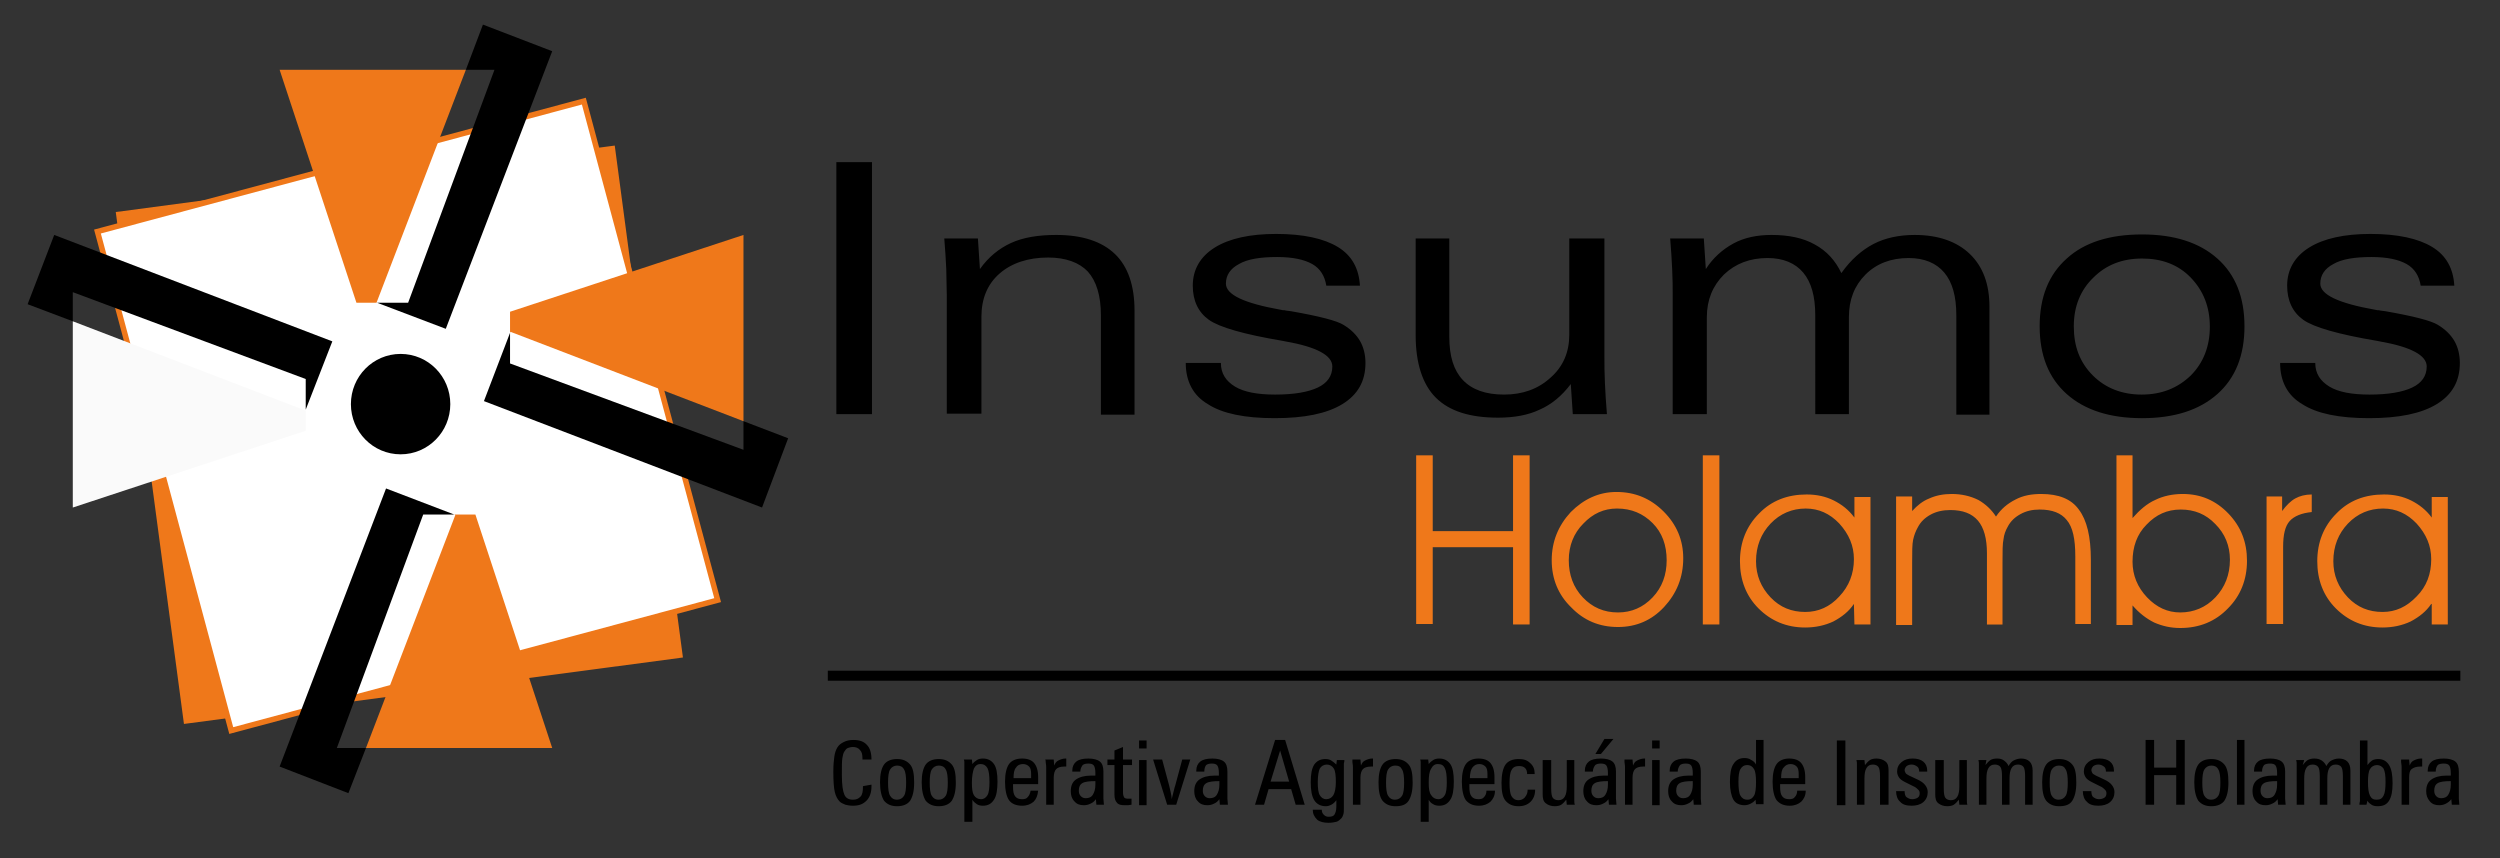 <?xml version="1.0" encoding="utf-8"?>
<!-- Generator: Adobe Illustrator 27.2.0, SVG Export Plug-In . SVG Version: 6.00 Build 0)  -->
<svg version="1.1" id="Camada_1" xmlns="http://www.w3.org/2000/svg" xmlns:xlink="http://www.w3.org/1999/xlink" x="0px" y="0px"
	 viewBox="0 0 498 171" style="enable-background:new 0 0 498 171;" xml:space="preserve">
<rect x="0" y="0" width="498" height="171" fill="#333333" stroke="none"/>
<style type="text/css">
	.st0{clip-path:url(#SVGID_00000055665248213367008920000002376546856591163018_);}
	.st1{clip-path:url(#SVGID_00000009569637625948045580000010542464046201020291_);}

		.st2{clip-path:url(#SVGID_00000073701746080905737350000016897869096053564290_);fill-rule:evenodd;clip-rule:evenodd;fill:#EF781A;}

		.st3{clip-path:url(#SVGID_00000039107138584140339040000003882660110010044552_);fill-rule:evenodd;clip-rule:evenodd;fill:#FFFFFF;}

		.st4{clip-path:url(#SVGID_00000032617626882424463290000003475628180589357448_);fill:none;stroke:#EF781A;stroke-width:1.101;stroke-miterlimit:22.925;}
	.st5{clip-path:url(#SVGID_00000114054775470289299880000006467198454827401609_);fill:#FAFAFA;}
	.st6{clip-path:url(#SVGID_00000092458148773684518850000017461355798820291458_);}
	.st7{clip-path:url(#SVGID_00000117654511395000386010000000211586219503484601_);}
	.st8{clip-path:url(#SVGID_00000132088532028941211900000013151193322420266137_);fill:#EF781A;}
	.st9{clip-path:url(#SVGID_00000165218921866453460730000016267082720486932655_);}
	.st10{clip-path:url(#SVGID_00000164492331964219728890000018117305632639759256_);fill:#EF781A;}
	.st11{clip-path:url(#SVGID_00000155143321291655224760000004561946458547150486_);}
	.st12{clip-path:url(#SVGID_00000007410167178665113610000004573330786895893935_);fill:#EF781A;}
	.st13{clip-path:url(#SVGID_00000180335714825079932090000002908268402929064127_);}
	.st14{clip-path:url(#SVGID_00000113320529340942881570000000298550873977229501_);fill:#EF781A;}
	.st15{clip-path:url(#SVGID_00000028286169796014231410000011306574461444382092_);}
	.st16{clip-path:url(#SVGID_00000017475206226922414480000006779896906763163777_);}
</style>
<g>
	<g>
		<defs>
			<rect id="SVGID_1_" x="-42" y="-180.4" width="595.3" height="540.6"/>
		</defs>
		<clipPath id="SVGID_00000167377324265239749280000002616276593816652473_">
			<use xlink:href="#SVGID_1_"  style="overflow:visible;"/>
		</clipPath>
		<path style="clip-path:url(#SVGID_00000167377324265239749280000002616276593816652473_);" d="M447.1,160.3h-1.5v-12.9h1.5V160.3z
			 M440.5,152.5c-0.6,0-1.1,0.3-1.4,0.8c-0.3,0.5-0.4,1.4-0.4,2.6c0,1.2,0.1,2.1,0.4,2.6s0.7,0.8,1.4,0.8c0.6,0,1.1-0.3,1.4-0.8
			c0.3-0.5,0.4-1.4,0.4-2.6c0-1.2-0.1-2.1-0.4-2.6C441.6,152.7,441.1,152.5,440.5,152.5 M437.1,155.8c0-1.6,0.3-2.8,0.8-3.5
			s1.4-1.1,2.6-1.1s2,0.4,2.6,1.1s0.8,1.9,0.8,3.6s-0.3,2.8-0.8,3.6c-0.5,0.7-1.4,1.1-2.6,1.1c-1.2,0-2-0.4-2.6-1.1
			C437.4,158.7,437.1,157.5,437.1,155.8 M427.4,160.3v-12.9h1.7v5.5h4.4v-5.5h1.7v12.9h-1.7v-5.9h-4.4v5.9H427.4z M414.9,157.6h1.7
			c0,0.5,0.1,1,0.4,1.2s0.6,0.4,1.1,0.4c0.4,0,0.8-0.1,1.1-0.3s0.4-0.5,0.4-0.9c0-0.3-0.1-0.5-0.3-0.7c-0.2-0.2-0.5-0.5-1-0.7
			l-1.6-0.8c-0.6-0.3-1-0.6-1.2-0.9s-0.4-0.7-0.4-1.2c0-0.8,0.3-1.4,0.9-1.9c0.6-0.5,1.3-0.7,2.2-0.7c0.9,0,1.6,0.2,2.1,0.6
			c0.5,0.4,0.8,1,0.8,1.8v0.2h-1.6c0-0.4-0.1-0.8-0.4-1c-0.3-0.2-0.6-0.4-1.1-0.4c-0.4,0-0.7,0.1-1,0.3c-0.2,0.2-0.4,0.5-0.4,0.8
			c0,0.2,0.1,0.4,0.2,0.6c0.1,0.2,0.4,0.3,0.7,0.5l1.5,0.7c0.9,0.4,1.4,0.8,1.7,1.2s0.5,0.8,0.5,1.4c0,0.8-0.3,1.5-0.9,2
			s-1.4,0.7-2.3,0.7c-1,0-1.8-0.2-2.3-0.8C415.2,159.3,414.9,158.5,414.9,157.6 M410.1,152.5c-0.6,0-1.1,0.3-1.4,0.8
			c-0.3,0.5-0.4,1.4-0.4,2.6c0,1.2,0.1,2.1,0.4,2.6s0.7,0.8,1.4,0.8c0.6,0,1.1-0.3,1.4-0.8c0.3-0.5,0.4-1.4,0.4-2.6
			c0-1.2-0.1-2.1-0.4-2.6C411.2,152.7,410.8,152.5,410.1,152.5 M406.8,155.8c0-1.6,0.3-2.8,0.8-3.5s1.4-1.1,2.6-1.1s2,0.4,2.6,1.1
			s0.8,1.9,0.8,3.6s-0.3,2.8-0.8,3.6s-1.4,1.1-2.6,1.1c-1.2,0-2-0.4-2.6-1.1C407,158.7,406.8,157.5,406.8,155.8 M395.5,152.4
			c0.3-0.4,0.7-0.8,1-1s0.8-0.3,1.3-0.3c0.6,0,1,0.1,1.4,0.4s0.7,0.6,0.9,1.1c0.3-0.5,0.6-0.9,1-1.1c0.4-0.2,0.9-0.4,1.5-0.4
			c0.7,0,1.3,0.2,1.7,0.6c0.4,0.4,0.6,1,0.6,1.8v6.8h-1.5v-5.7c0-0.9-0.1-1.5-0.3-1.8s-0.6-0.5-1.1-0.5c-0.6,0-1,0.2-1.3,0.7
			c-0.3,0.5-0.4,1.2-0.4,2.1v5.2h-1.5v-5.7c0-0.9-0.1-1.5-0.3-1.8c-0.2-0.3-0.6-0.5-1.1-0.5c-0.6,0-1,0.2-1.3,0.7
			c-0.3,0.5-0.4,1.2-0.4,2.1v5.2h-1.5v-7.5c0-0.2,0-0.4,0-0.6c0-0.2,0-0.5-0.1-0.8h1.6L395.5,152.4z M387.2,151.4v5.7
			c0,0.9,0.1,1.5,0.3,1.8s0.6,0.5,1.1,0.5c0.6,0,1-0.2,1.3-0.7s0.4-1.2,0.4-2.1v-5.2h1.5v7.5c0,0.2,0,0.4,0,0.6s0,0.5,0.1,0.8h-1.6
			l-0.1-1c-0.3,0.4-0.7,0.8-1,1s-0.8,0.3-1.3,0.3c-0.7,0-1.3-0.2-1.8-0.6s-0.6-1-0.6-1.8v-6.8L387.2,151.4L387.2,151.4z
			 M377.7,157.6h1.7c0,0.5,0.1,1,0.4,1.2s0.6,0.4,1.1,0.4c0.4,0,0.8-0.1,1.1-0.3s0.4-0.5,0.4-0.9c0-0.3-0.1-0.5-0.3-0.7
			c-0.2-0.2-0.5-0.5-1-0.7l-1.6-0.8c-0.6-0.3-1-0.6-1.2-0.9s-0.4-0.7-0.4-1.2c0-0.8,0.3-1.4,0.9-1.9c0.6-0.5,1.3-0.7,2.2-0.7
			c0.9,0,1.6,0.2,2.1,0.6c0.5,0.4,0.8,1,0.8,1.8v0.2h-1.6c0-0.4-0.1-0.8-0.4-1c-0.3-0.2-0.6-0.4-1.1-0.4c-0.4,0-0.7,0.1-1,0.3
			c-0.2,0.2-0.4,0.5-0.4,0.8c0,0.2,0.1,0.4,0.2,0.6c0.1,0.2,0.4,0.3,0.7,0.5l1.5,0.7c0.9,0.4,1.4,0.8,1.7,1.2
			c0.3,0.4,0.5,0.8,0.5,1.4c0,0.8-0.3,1.5-0.9,2s-1.4,0.7-2.3,0.7c-1,0-1.8-0.2-2.3-0.8C378,159.3,377.7,158.5,377.7,157.6
			 M374.5,160.3v-5.7c0-0.9-0.1-1.5-0.3-1.8c-0.2-0.3-0.6-0.5-1.1-0.5c-0.6,0-1,0.2-1.3,0.7c-0.3,0.5-0.4,1.2-0.4,2.1v5.2h-1.5v-7.5
			c0-0.2,0-0.4,0-0.6c0-0.2,0-0.5-0.1-0.8h1.6l0.1,1c0.3-0.4,0.7-0.8,1-1s0.8-0.3,1.3-0.3c0.7,0,1.3,0.2,1.8,0.6s0.6,1,0.6,1.8v6.8
			L374.5,160.3L374.5,160.3z M365.9,147.5h1.7v12.9h-1.7V147.5z M359.7,157.5c0,1-0.4,1.7-0.9,2.2c-0.6,0.5-1.3,0.8-2.3,0.8
			c-1.2,0-2-0.4-2.6-1.1c-0.5-0.7-0.8-2-0.8-3.7c0-1.6,0.3-2.8,0.8-3.5c0.5-0.7,1.4-1.1,2.5-1.1c1.1,0,1.9,0.3,2.4,0.9
			c0.5,0.6,0.8,1.5,0.8,2.8v1.4h-5v0.5c0,0.9,0.1,1.5,0.4,1.9c0.3,0.4,0.7,0.6,1.4,0.6c0.5,0,0.9-0.1,1.1-0.4
			c0.3-0.3,0.5-0.7,0.5-1.3L359.7,157.5L359.7,157.5z M354.8,155h3.5v-0.8c0-0.7-0.1-1.2-0.4-1.5s-0.7-0.5-1.2-0.5
			c-0.6,0-1,0.2-1.4,0.7C354.9,153.3,354.8,154.1,354.8,155 M348,152.4c-0.6,0-1,0.3-1.3,0.8s-0.4,1.4-0.4,2.5
			c0,1.3,0.1,2.3,0.4,2.8c0.3,0.5,0.7,0.8,1.4,0.8c0.6,0,1-0.3,1.3-0.8c0.3-0.5,0.4-1.5,0.4-2.7c0-1.2-0.1-2.1-0.4-2.6
			C349.1,152.7,348.7,152.4,348,152.4 M349.8,152.3v-4.9h1.5v11.2c0,0.5,0,0.8,0,1c0,0.2,0,0.4,0,0.6h-1.5l-0.1-0.9
			c-0.3,0.4-0.6,0.6-1,0.8c-0.4,0.2-0.8,0.3-1.2,0.3c-1,0-1.8-0.4-2.2-1.1s-0.7-1.9-0.7-3.5c0-1.6,0.2-2.9,0.7-3.6
			c0.5-0.8,1.2-1.2,2.2-1.2c0.5,0,0.9,0.1,1.2,0.3C349.3,151.6,349.6,151.9,349.8,152.3 M337.2,155.6c-1.2,0-2.1,0.1-2.6,0.4
			c-0.5,0.3-0.7,0.8-0.7,1.5c0,0.4,0.1,0.8,0.4,1.1s0.6,0.4,1,0.4c0.6,0,1.1-0.2,1.4-0.7c0.3-0.5,0.5-1.1,0.5-2V155.6z M334.2,153.7
			h-1.6v-0.2c0-0.8,0.3-1.4,0.8-1.8s1.3-0.6,2.4-0.6c1,0,1.8,0.2,2.3,0.6s0.7,1.1,0.7,2v4.2c0,0.4,0,0.8,0,1.2s0.1,0.8,0.1,1.2h-1.5
			l-0.1-1.1c-0.3,0.4-0.6,0.7-1.1,0.9c-0.4,0.2-0.8,0.3-1.3,0.3c-0.8,0-1.4-0.2-1.9-0.8c-0.5-0.5-0.7-1.2-0.7-2c0-1,0.3-1.8,1-2.3
			c0.7-0.5,1.7-0.8,3-0.8h0.9v-0.5c0-0.7-0.1-1.2-0.3-1.5s-0.6-0.4-1.1-0.4c-0.5,0-1,0.1-1.2,0.4S334.2,153.2,334.2,153.7
			L334.2,153.7L334.2,153.7z M329.1,151.4h1.5v9h-1.5V151.4z M329.1,147.5h1.5v1.6h-1.5V147.5z M325.2,151.3l0.1,1.2
			c0.2-0.5,0.4-0.8,0.8-1c0.4-0.2,0.9-0.4,1.4-0.4c0,0,0.1,0,0.1,0c0.1,0,0.1,0,0.1,0v1.6c0,0-0.1,0-0.2,0s-0.1,0-0.2,0
			c-0.8,0-1.3,0.2-1.6,0.5s-0.5,0.9-0.5,1.7v5.4h-1.5v-7.5c0-0.1,0-0.4-0.1-1c0-0.2,0-0.4,0-0.5L325.2,151.3L325.2,151.3z
			 M317.8,150.2l1.8-3h1.8l-2.5,3H317.8z M320.3,155.6c-1.2,0-2.1,0.1-2.6,0.4c-0.5,0.3-0.7,0.8-0.7,1.5c0,0.4,0.1,0.8,0.4,1.1
			s0.6,0.4,1,0.4c0.6,0,1.1-0.2,1.4-0.7c0.3-0.5,0.5-1.1,0.5-2V155.6z M317.3,153.7h-1.6v-0.2c0-0.8,0.3-1.4,0.8-1.8
			s1.3-0.6,2.4-0.6c1,0,1.8,0.2,2.3,0.6s0.7,1.1,0.7,2v4.2c0,0.4,0,0.8,0,1.2s0.1,0.8,0.1,1.2h-1.5l-0.1-1.1
			c-0.3,0.4-0.6,0.7-1.1,0.9c-0.4,0.2-0.8,0.3-1.3,0.3c-0.8,0-1.4-0.2-1.9-0.8c-0.5-0.5-0.7-1.2-0.7-2c0-1,0.3-1.8,1-2.3
			c0.7-0.5,1.7-0.8,3-0.8h0.9v-0.5c0-0.7-0.1-1.2-0.3-1.5s-0.6-0.4-1.1-0.4c-0.5,0-1,0.1-1.2,0.4S317.3,153.2,317.3,153.7
			L317.3,153.7L317.3,153.7z M309,151.4v5.7c0,0.9,0.1,1.5,0.3,1.8s0.6,0.5,1.1,0.5c0.6,0,1-0.2,1.3-0.7s0.4-1.2,0.4-2.1v-5.2h1.5
			v7.5c0,0.2,0,0.4,0,0.6s0,0.5,0.1,0.8h-1.6l-0.1-1c-0.3,0.4-0.7,0.8-1,1s-0.8,0.3-1.3,0.3c-0.7,0-1.3-0.2-1.8-0.6s-0.6-1-0.6-1.8
			v-6.8L309,151.4L309,151.4z M304.3,157.3h1.5c0,1-0.3,1.8-0.9,2.4c-0.6,0.6-1.4,0.9-2.4,0.9c-1.2,0-2-0.4-2.6-1.1
			s-0.8-1.9-0.8-3.6c0-1.6,0.3-2.9,0.8-3.6s1.4-1.1,2.6-1.1c1,0,1.7,0.2,2.3,0.8c0.6,0.5,0.9,1.2,0.9,2v0.2h-1.5
			c0-0.5-0.1-0.9-0.4-1.2s-0.7-0.4-1.2-0.4c-0.7,0-1.2,0.2-1.5,0.8c-0.3,0.5-0.4,1.4-0.4,2.6c0,1.2,0.1,2.1,0.4,2.6
			c0.3,0.5,0.7,0.8,1.4,0.8c0.5,0,0.9-0.2,1.2-0.5C304.2,158.3,304.3,157.9,304.3,157.3 M297.8,157.5c0,1-0.4,1.7-0.9,2.2
			c-0.6,0.5-1.3,0.8-2.3,0.8c-1.2,0-2-0.4-2.6-1.1c-0.5-0.7-0.8-2-0.8-3.7c0-1.6,0.3-2.8,0.8-3.5c0.5-0.7,1.4-1.1,2.5-1.1
			c1.1,0,1.9,0.3,2.4,0.9c0.5,0.6,0.8,1.5,0.8,2.8v1.4h-5v0.5c0,0.9,0.1,1.5,0.4,1.9c0.3,0.4,0.7,0.6,1.4,0.6c0.5,0,0.9-0.1,1.1-0.4
			c0.3-0.3,0.5-0.7,0.5-1.3L297.8,157.5L297.8,157.5z M292.8,155h3.5v-0.8c0-0.7-0.1-1.2-0.4-1.5s-0.7-0.5-1.2-0.5
			c-0.6,0-1,0.2-1.4,0.7C293,153.3,292.8,154.1,292.8,155 M283,163.7v-10.8c0-0.5,0-0.8,0-1c0-0.2,0-0.4-0.1-0.6h1.6l0.1,0.9
			c0.3-0.4,0.6-0.6,0.9-0.8s0.7-0.3,1.2-0.3c1,0,1.7,0.4,2.2,1.1s0.7,1.9,0.7,3.5c0,1.6-0.2,2.9-0.7,3.6c-0.5,0.8-1.2,1.2-2.2,1.2
			c-0.5,0-0.9-0.1-1.2-0.3c-0.4-0.2-0.7-0.5-0.9-0.9v4.4H283z M284.6,155.9c0,1.2,0.1,2,0.5,2.5c0.3,0.5,0.8,0.8,1.4,0.8
			c0.6,0,1-0.3,1.3-0.8c0.3-0.5,0.4-1.4,0.4-2.6c0-1.3-0.1-2.2-0.4-2.8s-0.7-0.8-1.4-0.8c-0.6,0-1,0.3-1.3,0.9
			C284.7,153.7,284.6,154.6,284.6,155.9 M277.9,152.5c-0.6,0-1.1,0.3-1.4,0.8c-0.3,0.5-0.4,1.4-0.4,2.6c0,1.2,0.1,2.1,0.4,2.6
			s0.7,0.8,1.4,0.8c0.6,0,1.1-0.3,1.4-0.8c0.3-0.5,0.4-1.4,0.4-2.6c0-1.2-0.1-2.1-0.4-2.6C279,152.7,278.6,152.5,277.9,152.5
			 M274.6,155.8c0-1.6,0.3-2.8,0.8-3.5s1.4-1.1,2.6-1.1s2,0.4,2.6,1.1s0.8,1.9,0.8,3.6s-0.3,2.8-0.8,3.6s-1.4,1.1-2.6,1.1
			c-1.2,0-2-0.4-2.6-1.1C274.8,158.7,274.6,157.5,274.6,155.8 M271,151.3l0.1,1.2c0.2-0.5,0.4-0.8,0.8-1c0.4-0.2,0.9-0.4,1.4-0.4
			c0,0,0.1,0,0.1,0c0.1,0,0.1,0,0.1,0v1.6c0,0-0.1,0-0.2,0s-0.1,0-0.2,0c-0.8,0-1.3,0.2-1.6,0.5s-0.5,0.9-0.5,1.7v5.4h-1.5v-7.5
			c0-0.1,0-0.4-0.1-1c0-0.2,0-0.4,0-0.5L271,151.3L271,151.3z M261.5,161.3h1.8c0,0.4,0.1,0.7,0.4,1c0.2,0.2,0.5,0.4,0.9,0.4
			c0.6,0,1-0.1,1.2-0.4s0.4-0.8,0.4-1.6v-1.3c-0.3,0.4-0.6,0.7-1,0.9c-0.4,0.2-0.7,0.3-1.1,0.3c-1,0-1.8-0.4-2.3-1.2s-0.7-2-0.7-3.6
			c0-1.6,0.2-2.7,0.7-3.5c0.5-0.7,1.2-1.1,2.2-1.1c0.5,0,0.9,0.1,1.2,0.3s0.7,0.5,1,0.8l0.1-0.9h1.5c0,0.2,0,0.4-0.1,0.7
			c0,0.2,0,0.5,0,0.9v7.9c0,0.6,0,1-0.1,1.3c-0.1,0.3-0.2,0.6-0.4,0.8c-0.3,0.3-0.6,0.6-1,0.7s-0.9,0.2-1.6,0.2
			c-0.9,0-1.7-0.2-2.2-0.6C261.8,162.7,261.5,162.1,261.5,161.3 M262.5,155.8c0,1.2,0.1,2.1,0.4,2.6s0.7,0.8,1.3,0.8
			c0.6,0,1.1-0.3,1.4-0.8c0.3-0.5,0.5-1.4,0.5-2.6c0-1.3-0.1-2.2-0.4-2.7c-0.3-0.5-0.8-0.8-1.4-0.8c-0.6,0-1.1,0.3-1.4,0.8
			C262.7,153.5,262.5,154.5,262.5,155.8 M258.1,160.3l-0.9-3.1h-4.5l-0.9,3.1H250l4-12.9h2l3.9,12.9H258.1z M253.1,155.7h3.7
			l-1.8-6.2L253.1,155.7z M242.9,155.6c-1.2,0-2.1,0.1-2.6,0.4c-0.5,0.3-0.7,0.8-0.7,1.5c0,0.4,0.1,0.8,0.4,1.1s0.6,0.4,1,0.4
			c0.6,0,1.1-0.2,1.4-0.7c0.3-0.5,0.5-1.1,0.5-2V155.6z M239.9,153.7h-1.6v-0.2c0-0.8,0.3-1.4,0.8-1.8s1.3-0.6,2.4-0.6
			c1,0,1.8,0.2,2.3,0.6s0.7,1.1,0.7,2v4.2c0,0.4,0,0.8,0,1.2s0.1,0.8,0.1,1.2H243l-0.1-1.1c-0.3,0.4-0.6,0.7-1.1,0.9
			c-0.4,0.2-0.8,0.3-1.3,0.3c-0.8,0-1.4-0.2-1.9-0.8c-0.5-0.5-0.7-1.2-0.7-2c0-1,0.3-1.8,1-2.3c0.7-0.5,1.7-0.8,3-0.8h0.9v-0.5
			c0-0.7-0.1-1.2-0.3-1.5c-0.2-0.3-0.6-0.4-1.1-0.4c-0.5,0-1,0.1-1.2,0.4S239.9,153.2,239.9,153.7L239.9,153.7L239.9,153.7z
			 M232.5,160.3l-2.8-9h1.8l1.4,5.2c0.1,0.4,0.2,0.9,0.3,1.3c0.1,0.5,0.2,0.9,0.2,1.4c0.2-0.8,0.4-1.6,0.6-2.4
			c0-0.1,0.1-0.2,0.1-0.3l1.4-5.2h1.6l-2.8,9H232.5z M226.9,151.4h1.5v9h-1.5V151.4z M226.9,147.5h1.5v1.6h-1.5V147.5z M223.7,148.8
			v2.5h1.8v1.1h-1.8v5.4c0,0.5,0.1,0.8,0.2,1c0.1,0.2,0.4,0.3,0.8,0.3c0.1,0,0.4,0,0.7,0h0l0,1.2c-0.2,0-0.5,0.1-0.7,0.1
			c-0.2,0-0.4,0-0.6,0c-0.8,0-1.3-0.1-1.6-0.5c-0.3-0.3-0.5-0.8-0.5-1.6v-5.9h-1.4v-1.1h1.4v-1.8L223.7,148.8z M218.2,155.6
			c-1.2,0-2.1,0.1-2.6,0.4c-0.5,0.3-0.7,0.8-0.7,1.5c0,0.4,0.1,0.8,0.4,1.1s0.6,0.4,1,0.4c0.6,0,1.1-0.2,1.4-0.7
			c0.3-0.5,0.5-1.1,0.5-2V155.6z M215.2,153.7h-1.6v-0.2c0-0.8,0.3-1.4,0.8-1.8s1.3-0.6,2.4-0.6c1,0,1.8,0.2,2.3,0.6s0.7,1.1,0.7,2
			v4.2c0,0.4,0,0.8,0,1.2s0.1,0.8,0.1,1.2h-1.5l-0.1-1.1c-0.3,0.4-0.6,0.7-1.1,0.9c-0.4,0.2-0.8,0.3-1.3,0.3c-0.8,0-1.4-0.2-1.9-0.8
			c-0.5-0.5-0.7-1.2-0.7-2c0-1,0.3-1.8,1-2.3c0.7-0.5,1.7-0.8,3-0.8h0.9v-0.5c0-0.7-0.1-1.2-0.3-1.5s-0.6-0.4-1.1-0.4
			c-0.5,0-1,0.1-1.2,0.4S215.2,153.2,215.2,153.7L215.2,153.7z M209.9,151.3l0.1,1.2c0.2-0.5,0.4-0.8,0.8-1c0.4-0.2,0.9-0.4,1.4-0.4
			c0,0,0.1,0,0.1,0c0.1,0,0.1,0,0.1,0v1.6c-0.1,0-0.1,0-0.2,0c-0.1,0-0.1,0-0.2,0c-0.8,0-1.3,0.2-1.6,0.5c-0.3,0.3-0.5,0.9-0.5,1.7
			v5.4h-1.5v-7.5c0-0.1,0-0.4-0.1-1c0-0.2,0-0.4-0.1-0.5L209.9,151.3L209.9,151.3z M206.8,157.5c-0.1,1-0.4,1.7-0.9,2.2
			c-0.6,0.5-1.3,0.8-2.3,0.8c-1.2,0-2.1-0.4-2.6-1.1s-0.8-2-0.8-3.7c0-1.6,0.3-2.8,0.8-3.5s1.4-1.1,2.6-1.1c1.1,0,1.9,0.3,2.4,0.9
			c0.5,0.6,0.8,1.5,0.8,2.8v1.4h-5v0.5c0,0.9,0.1,1.5,0.4,1.9c0.3,0.4,0.7,0.6,1.4,0.6c0.5,0,0.9-0.1,1.1-0.4
			c0.3-0.3,0.5-0.7,0.6-1.3L206.8,157.5L206.8,157.5z M201.9,155h3.5v-0.8c0-0.7-0.1-1.2-0.4-1.5s-0.7-0.5-1.2-0.5
			c-0.6,0-1.1,0.2-1.4,0.7C202,153.3,201.9,154.1,201.9,155 M192.1,163.7v-10.8c0-0.5,0-0.8,0-1c0-0.2,0-0.4-0.1-0.6h1.6l0.1,0.9
			c0.3-0.4,0.6-0.6,0.9-0.8s0.7-0.3,1.2-0.3c1,0,1.7,0.4,2.2,1.1s0.7,1.9,0.7,3.5c0,1.6-0.2,2.9-0.7,3.6c-0.5,0.8-1.2,1.2-2.2,1.2
			c-0.5,0-0.9-0.1-1.2-0.3s-0.7-0.5-0.9-0.9v4.4H192.1z M193.6,155.9c0,1.2,0.1,2,0.4,2.5c0.3,0.5,0.8,0.8,1.4,0.8
			c0.6,0,1-0.3,1.3-0.8c0.3-0.5,0.4-1.4,0.4-2.6c0-1.3-0.1-2.2-0.4-2.8c-0.3-0.5-0.7-0.8-1.4-0.8c-0.6,0-1,0.3-1.3,0.9
			C193.8,153.7,193.6,154.6,193.6,155.9 M187,152.5c-0.6,0-1.1,0.3-1.4,0.8c-0.3,0.5-0.4,1.4-0.4,2.6c0,1.2,0.1,2.1,0.4,2.6
			s0.7,0.8,1.4,0.8c0.6,0,1.1-0.3,1.4-0.8s0.4-1.4,0.4-2.6c0-1.2-0.1-2.1-0.4-2.6C188.1,152.7,187.6,152.5,187,152.5 M183.6,155.8
			c0-1.6,0.3-2.8,0.8-3.5s1.4-1.1,2.6-1.1c1.2,0,2,0.4,2.6,1.1s0.8,1.9,0.8,3.6s-0.3,2.8-0.8,3.6c-0.5,0.7-1.4,1.1-2.6,1.1
			c-1.2,0-2-0.4-2.6-1.1C183.9,158.7,183.6,157.5,183.6,155.8 M178.7,152.5c-0.6,0-1.1,0.3-1.4,0.8c-0.3,0.5-0.4,1.4-0.4,2.6
			c0,1.2,0.1,2.1,0.4,2.6s0.7,0.8,1.4,0.8c0.6,0,1.1-0.3,1.4-0.8s0.4-1.4,0.4-2.6c0-1.2-0.1-2.1-0.4-2.6
			C179.8,152.7,179.3,152.5,178.7,152.5 M175.3,155.8c0-1.6,0.3-2.8,0.8-3.5s1.4-1.1,2.6-1.1c1.2,0,2,0.4,2.6,1.1s0.8,1.9,0.8,3.6
			s-0.3,2.8-0.8,3.6c-0.5,0.7-1.4,1.1-2.6,1.1c-1.2,0-2-0.4-2.6-1.1C175.6,158.7,175.3,157.5,175.3,155.8 M173.6,156.3v0.3
			c0,1.2-0.3,2.2-1,2.9s-1.5,1-2.7,1c-0.6,0-1.1-0.1-1.5-0.2c-0.5-0.2-0.9-0.4-1.1-0.6c-0.5-0.5-0.8-1.1-1-1.9s-0.3-2.2-0.3-4.1
			c0-1.3,0.1-2.3,0.2-3c0.1-0.7,0.3-1.3,0.6-1.8c0.3-0.5,0.7-0.8,1.3-1.1c0.6-0.3,1.2-0.4,1.9-0.4c1.2,0,2.1,0.3,2.7,1
			c0.6,0.6,0.9,1.6,0.9,2.9h-1.8v-0.2c0-0.8-0.1-1.3-0.5-1.7c-0.3-0.4-0.8-0.6-1.4-0.6c-0.4,0-0.7,0.1-1,0.2
			c-0.3,0.1-0.5,0.4-0.7,0.7c-0.2,0.3-0.3,0.7-0.4,1.3s-0.1,1.7-0.1,3.4c0,2,0.2,3.2,0.5,3.9s0.9,1,1.7,1c0.7,0,1.1-0.2,1.5-0.6
			s0.5-1.1,0.5-2v-0.1L173.6,156.3L173.6,156.3z"/>
	</g>
	<g>
		<defs>
			<rect id="SVGID_00000115479585455006724490000012395197193857935241_" x="-42" y="-180.4" width="595.3" height="540.6"/>
		</defs>
		<clipPath id="SVGID_00000057851898739474220050000016509334097886379172_">
			<use xlink:href="#SVGID_00000115479585455006724490000012395197193857935241_"  style="overflow:visible;"/>
		</clipPath>
		<path style="clip-path:url(#SVGID_00000057851898739474220050000016509334097886379172_);" d="M488.2,155.6
			c-1.2,0-2.1,0.1-2.6,0.4c-0.5,0.3-0.7,0.8-0.7,1.5c0,0.4,0.1,0.8,0.4,1.1c0.3,0.3,0.6,0.4,1,0.4c0.6,0,1.1-0.2,1.4-0.7
			c0.3-0.5,0.5-1.1,0.5-2V155.6z M485.2,153.7h-1.6v-0.2c0-0.8,0.3-1.4,0.8-1.8s1.3-0.6,2.4-0.6c1,0,1.8,0.2,2.3,0.6
			c0.5,0.4,0.7,1.1,0.7,2v4.2c0,0.4,0,0.8,0,1.2c0,0.4,0.1,0.8,0.1,1.2h-1.5l-0.1-1.1c-0.3,0.4-0.7,0.7-1.1,0.9s-0.8,0.3-1.3,0.3
			c-0.8,0-1.4-0.2-1.9-0.8s-0.7-1.2-0.7-2c0-1,0.3-1.8,1-2.3c0.7-0.5,1.7-0.8,3-0.8h0.9v-0.5c0-0.7-0.1-1.2-0.3-1.5
			c-0.2-0.3-0.6-0.4-1.1-0.4c-0.5,0-1,0.1-1.2,0.3C485.3,152.8,485.2,153.2,485.2,153.7L485.2,153.7L485.2,153.7z M479.9,151.3
			l0.1,1.2c0.2-0.5,0.4-0.8,0.8-1c0.4-0.2,0.9-0.4,1.4-0.4c0,0,0.1,0,0.1,0c0.1,0,0.1,0,0.2,0v1.6c0,0-0.1,0-0.2,0s-0.2,0-0.2,0
			c-0.8,0-1.3,0.2-1.7,0.5s-0.5,0.9-0.5,1.7v5.4h-1.5v-7.5c0-0.1,0-0.4-0.1-1c0-0.2,0-0.4,0-0.5L479.9,151.3L479.9,151.3z
			 M470,160.3c0-0.2,0-0.4,0.1-0.7c0-0.2,0-0.6,0-0.9v-11.2h1.5v4.9c0.3-0.4,0.6-0.7,0.9-0.9c0.3-0.2,0.8-0.3,1.2-0.3
			c1,0,1.7,0.4,2.2,1.2c0.5,0.8,0.7,2,0.7,3.6c0,1.6-0.2,2.7-0.7,3.5c-0.5,0.8-1.2,1.1-2.3,1.1c-0.5,0-0.9-0.1-1.2-0.3
			c-0.3-0.2-0.6-0.4-0.8-0.8l-0.2,0.8L470,160.3L470,160.3z M473.5,152.4c-0.6,0-1.1,0.3-1.4,0.8c-0.3,0.5-0.4,1.4-0.4,2.5
			c0,1.3,0.1,2.2,0.4,2.8c0.3,0.6,0.7,0.8,1.3,0.8c0.7,0,1.1-0.2,1.4-0.8s0.4-1.4,0.4-2.8c0-1.2-0.1-2-0.4-2.6
			C474.5,152.7,474.1,152.4,473.5,152.4 M458.7,152.4c0.3-0.4,0.7-0.8,1-1c0.4-0.2,0.8-0.3,1.3-0.3c0.6,0,1,0.1,1.5,0.4
			c0.4,0.3,0.7,0.6,0.9,1.1c0.3-0.5,0.6-0.9,1-1.1c0.4-0.2,0.9-0.4,1.5-0.4c0.7,0,1.3,0.2,1.7,0.6c0.4,0.4,0.6,1,0.6,1.8v6.8h-1.5
			v-5.7c0-0.9-0.1-1.5-0.3-1.8c-0.2-0.3-0.6-0.5-1.1-0.5c-0.6,0-1,0.2-1.3,0.7c-0.3,0.5-0.4,1.2-0.4,2.1v5.2h-1.5v-5.7
			c0-0.9-0.1-1.5-0.3-1.8c-0.2-0.3-0.6-0.5-1.1-0.5c-0.6,0-1,0.2-1.3,0.7c-0.3,0.5-0.4,1.2-0.4,2.1v5.2h-1.5v-7.5c0-0.2,0-0.4,0-0.6
			c0-0.2,0-0.5-0.1-0.8h1.6L458.7,152.4z M453.6,155.6c-1.2,0-2.1,0.1-2.6,0.4c-0.5,0.3-0.7,0.8-0.7,1.5c0,0.4,0.1,0.8,0.4,1.1
			c0.3,0.3,0.6,0.4,1,0.4c0.6,0,1.1-0.2,1.4-0.7c0.3-0.5,0.5-1.1,0.5-2V155.6z M450.6,153.7h-1.6v-0.2c0-0.8,0.3-1.4,0.8-1.8
			s1.3-0.6,2.4-0.6c1,0,1.8,0.2,2.3,0.6s0.7,1.1,0.7,2v4.2c0,0.4,0,0.8,0,1.2s0.1,0.8,0.1,1.2h-1.5l-0.1-1.1
			c-0.3,0.4-0.6,0.7-1.1,0.9c-0.4,0.2-0.8,0.3-1.3,0.3c-0.8,0-1.4-0.2-1.9-0.8c-0.5-0.5-0.7-1.2-0.7-2c0-1,0.3-1.8,1-2.3
			c0.7-0.5,1.7-0.8,3-0.8h0.9v-0.5c0-0.7-0.1-1.2-0.3-1.5c-0.2-0.3-0.6-0.4-1.1-0.4c-0.5,0-1,0.1-1.2,0.3
			C450.7,152.8,450.6,153.2,450.6,153.7L450.6,153.7L450.6,153.7z"/>
	</g>
	<g>
		<defs>

				<rect id="SVGID_00000072989969655446082760000015503420352162620563_" x="-43.1" y="-203.6" transform="matrix(0.991 -0.132 0.132 0.991 -6.564 34.104)" width="595.3" height="540.6"/>
		</defs>
		<clipPath id="SVGID_00000080923574858760145160000002637675542238572981_">
			<use xlink:href="#SVGID_00000072989969655446082760000015503420352162620563_"  style="overflow:visible;"/>
		</clipPath>

			<rect x="29.4" y="35.2" transform="matrix(0.991 -0.132 0.132 0.991 -10.722 11.234)" style="clip-path:url(#SVGID_00000080923574858760145160000002637675542238572981_);fill-rule:evenodd;clip-rule:evenodd;fill:#EF781A;" width="100.3" height="102.9"/>
	</g>
	<g>
		<defs>

				<rect id="SVGID_00000164485892869836832430000000449011921714377090_" x="-46.1" y="-225.8" transform="matrix(0.966 -0.259 0.259 0.966 -2.947 66.611)" width="595.3" height="540.6"/>
		</defs>
		<clipPath id="SVGID_00000093169328143271200290000005766000658252616636_">
			<use xlink:href="#SVGID_00000164485892869836832430000000449011921714377090_"  style="overflow:visible;"/>
		</clipPath>

			<rect x="31" y="31.4" transform="matrix(0.966 -0.259 0.259 0.966 -18.665 23.82)" style="clip-path:url(#SVGID_00000093169328143271200290000005766000658252616636_);fill-rule:evenodd;clip-rule:evenodd;fill:#FFFFFF;" width="100.3" height="102.9"/>
	</g>
	<g>
		<defs>

				<rect id="SVGID_00000075845977484259136130000011799842149807379871_" x="-46.1" y="-225.8" transform="matrix(0.966 -0.259 0.259 0.966 -2.947 66.611)" width="595.3" height="540.6"/>
		</defs>
		<clipPath id="SVGID_00000158738358962909702570000014056006969836914850_">
			<use xlink:href="#SVGID_00000075845977484259136130000011799842149807379871_"  style="overflow:visible;"/>
		</clipPath>

			<rect x="31" y="31.4" transform="matrix(0.966 -0.259 0.259 0.966 -18.665 23.82)" style="clip-path:url(#SVGID_00000158738358962909702570000014056006969836914850_);fill:none;stroke:#EF781A;stroke-width:1.101;stroke-miterlimit:22.925;" width="100.3" height="102.9"/>
	</g>
	<g>
		<defs>
			<rect id="SVGID_00000175321610696350010220000004861520352913225103_" x="-42" y="-180.4" width="595.3" height="540.6"/>
		</defs>
		<clipPath id="SVGID_00000095309968255236012500000003628985701755873933_">
			<use xlink:href="#SVGID_00000175321610696350010220000004861520352913225103_"  style="overflow:visible;"/>
		</clipPath>
		<path style="clip-path:url(#SVGID_00000095309968255236012500000003628985701755873933_);fill:#EF781A;" d="M484.3,120.3
			c-1,1.5-2.4,2.6-4.1,3.5c-1.7,0.8-3.6,1.2-5.6,1.2c-3.7,0-6.8-1.3-9.3-3.8s-3.7-5.7-3.7-9.4c0-3.8,1.3-7,3.8-9.5
			c2.5-2.6,5.7-3.8,9.5-3.8c2,0,3.8,0.4,5.4,1.2s3,1.9,4.1,3.4v-4.1h3.2v25.4h-3.2V120.3z M484.3,111.4c0-2.7-1-5-2.9-7.1
			c-1.9-2-4.1-3-6.7-3c-2.7,0-5.1,1-7,3s-2.9,4.5-2.9,7.5c0,2.8,1,5.2,2.9,7.2c1.9,2,4.2,2.9,6.9,2.9c2.6,0,4.8-1,6.8-3.1
			C483.4,116.8,484.3,114.3,484.3,111.4 M454.8,124.3h-3.3V98.9h3.1v2.9c0.8-1.1,1.7-2,2.6-2.5c0.9-0.5,2-0.8,3.3-0.8l0,3.5
			c-2,0.2-3.5,0.8-4.4,1.8s-1.3,2.7-1.3,5.1L454.8,124.3L454.8,124.3z M424.8,111.9c0,2.7,1,5.1,2.9,7.1c1.9,2,4.1,3,6.6,3
			c2.7,0,5.1-1,7-3c1.9-2,2.9-4.5,2.9-7.5c0-2.8-1-5.2-2.9-7.1c-1.9-2-4.2-2.9-6.9-2.9s-4.9,1-6.8,3
			C425.7,106.4,424.8,108.9,424.8,111.9 M424.8,90.7v10.6v1.9c1.4-1.6,2.9-2.9,4.5-3.6c1.6-0.8,3.5-1.2,5.5-1.2
			c3.6,0,6.6,1.3,9.1,3.9c2.5,2.6,3.7,5.7,3.7,9.4c0,3.8-1.3,7-3.8,9.5c-2.5,2.6-5.7,3.9-9.5,3.9c-1.9,0-3.6-0.4-5.2-1.1
			c-1.6-0.8-3-1.9-4.3-3.4v3.9h-3.2V90.7L424.8,90.7L424.8,90.7z M397.6,102.9c1-1.5,2.3-2.6,3.9-3.4c1.5-0.8,3.2-1.1,5.1-1.1
			c3.5,0,6,1,7.5,3.1c1.6,2.1,2.4,5.4,2.4,10v12.8h-3.1v-13.5c0-3.4-0.5-5.8-1.7-7.2c-1.1-1.4-2.9-2.1-5.4-2.1
			c-1.5,0-2.7,0.3-3.8,0.9c-1.1,0.6-2,1.4-2.6,2.6c-0.4,0.7-0.7,1.5-0.8,2.4c-0.2,0.9-0.2,2.4-0.2,4.6v12.4h-3.1v-14.2
			c0-2.9-0.6-5.1-1.8-6.5c-1.2-1.4-3-2.1-5.5-2.1c-1.5,0-2.8,0.3-3.9,0.9c-1.1,0.6-2,1.4-2.6,2.6c-0.4,0.7-0.7,1.5-0.9,2.4
			c-0.2,0.9-0.2,2.4-0.2,4.6v12.4h-3.2V98.9h3.2v2.9c1-1.1,2.1-2,3.4-2.5c1.3-0.6,2.8-0.9,4.5-0.9c1.9,0,3.7,0.4,5.3,1.2
			C395.5,100.4,396.7,101.5,397.6,102.9 M369.3,120.3c-1,1.5-2.4,2.6-4.1,3.5c-1.7,0.8-3.6,1.2-5.6,1.2c-3.7,0-6.8-1.3-9.3-3.8
			c-2.5-2.5-3.7-5.7-3.7-9.4c0-3.8,1.3-7,3.8-9.5c2.5-2.6,5.7-3.8,9.5-3.8c2,0,3.8,0.4,5.4,1.2s3,1.9,4.1,3.4v-4.1h3.2v25.4h-3.2
			L369.3,120.3L369.3,120.3z M369.3,111.4c0-2.7-1-5-2.9-7.1c-1.9-2-4.1-3-6.7-3c-2.7,0-5.1,1-7,3c-1.9,2-2.9,4.5-2.9,7.5
			c0,2.8,1,5.2,2.9,7.2c1.9,2,4.2,2.9,6.9,2.9c2.6,0,4.9-1,6.8-3.1C368.3,116.8,369.3,114.3,369.3,111.4 M339.2,90.7h3.3v33.7h-3.3
			V90.7z M309.1,111.6c0-3.7,1.3-6.9,3.8-9.6c2.6-2.6,5.6-4,9.1-4c3.7,0,6.8,1.3,9.4,3.9c2.6,2.6,3.9,5.7,3.9,9.3
			c0,3.8-1.3,7-3.8,9.7c-2.5,2.7-5.6,4-9.2,4c-3.7,0-6.8-1.3-9.3-3.9C310.4,118.5,309.1,115.3,309.1,111.6 M312.5,111.6
			c0,2.9,0.9,5.4,2.8,7.4c1.9,2,4.2,3,7,3c2.7,0,5-1,6.9-3c1.9-2,2.8-4.5,2.8-7.4c0-3-0.9-5.5-2.8-7.4c-1.9-1.9-4.2-2.9-7.1-2.9
			c-2.6,0-4.8,1-6.7,3C313.5,106.2,312.5,108.7,312.5,111.6 M285.4,124.3h-3.3V90.7h3.3v15.1h16V90.7h3.3v33.7h-3.3V109h-16V124.3z"
			/>
	</g>
	<g>
		<defs>
			<rect id="SVGID_00000096058073605185536240000017085175316198777773_" x="-42" y="-180.4" width="595.3" height="540.6"/>
		</defs>
		<clipPath id="SVGID_00000000943967219245074060000015489359633499683996_">
			<use xlink:href="#SVGID_00000096058073605185536240000017085175316198777773_"  style="overflow:visible;"/>
		</clipPath>
		<path style="clip-path:url(#SVGID_00000000943967219245074060000015489359633499683996_);" d="M454.2,72.3h7c0,2.1,1,3.6,2.8,4.7
			c1.8,1.1,4.5,1.6,8,1.6c3.8,0,6.6-0.5,8.5-1.4c1.9-0.9,2.9-2.3,2.9-4.2c0-2.2-3.1-3.9-9.4-5c-0.2,0-0.3-0.1-0.5-0.1
			c-7.7-1.3-12.6-2.7-14.7-4.2c-2.1-1.5-3.2-3.8-3.2-6.8c0-3.2,1.5-5.8,4.4-7.6c2.9-1.8,7-2.7,12.2-2.7c5.4,0,9.5,0.9,12.3,2.6
			c2.8,1.7,4.2,4.3,4.4,7.7h-6.7c-0.3-1.9-1.2-3.4-2.8-4.3c-1.6-0.9-3.9-1.4-7-1.4c-3.3,0-5.9,0.4-7.6,1.4c-1.7,0.9-2.6,2.2-2.6,3.9
			c0,2.2,3.6,3.9,10.9,5.2c0.3,0.1,0.6,0.1,0.8,0.1c0.3,0.1,0.7,0.1,1.3,0.2c5.7,1,9.1,1.9,10.4,2.7c1.5,0.9,2.6,2,3.3,3.2
			c0.7,1.2,1.1,2.7,1.1,4.4c0,3.6-1.5,6.3-4.6,8.2c-3.1,1.9-7.6,2.8-13.5,2.8s-10.4-0.9-13.3-2.8C455.7,78.8,454.2,76,454.2,72.3
			 M413.1,65c0,4,1.2,7.2,3.8,9.8c2.5,2.5,5.8,3.8,9.7,3.8c4,0,7.2-1.3,9.8-3.8c2.5-2.5,3.8-5.8,3.8-9.7c0-4-1.3-7.2-3.8-9.8
			c-2.5-2.6-5.8-3.8-9.7-3.8c-4,0-7.2,1.3-9.7,3.8C414.4,57.8,413.1,61.1,413.1,65 M426.7,46.7c6.4,0,11.4,1.6,15,4.8
			c3.6,3.2,5.4,7.7,5.4,13.5s-1.8,10.3-5.4,13.5c-3.6,3.2-8.6,4.8-15,4.8c-6.4,0-11.4-1.6-15-4.8c-3.6-3.2-5.4-7.7-5.4-13.5
			s1.8-10.3,5.4-13.5C415.2,48.3,420.2,46.7,426.7,46.7 M339.8,53.6c1.4-2.2,3.3-3.9,5.5-5.1c2.2-1.2,4.8-1.7,7.6-1.7
			c3.4,0,6.3,0.6,8.6,1.9c2.4,1.3,4.1,3.2,5.3,5.7c1.9-2.7,4.1-4.6,6.4-5.8c2.3-1.2,5.1-1.8,8.2-1.8c4.7,0,8.4,1.3,11,3.8
			c2.6,2.5,3.9,6,3.9,10.5v21.5h-6.6V62.8c0-3.8-0.8-6.6-2.4-8.5c-1.6-1.9-4-2.9-7.1-2.9c-3.5,0-6.4,1.1-8.6,3.3
			c-2.2,2.2-3.3,5-3.3,8.5v19.3h-6.7V62.8c0-3.8-0.8-6.6-2.4-8.5c-1.6-1.9-4-2.9-7.1-2.9c-3.5,0-6.4,1.1-8.7,3.3
			c-2.2,2.2-3.4,5-3.4,8.5v19.3h-6.8V58.8c0-1.5,0-3.2-0.1-5.1c-0.1-1.9-0.2-4-0.4-6.2h6.7L339.8,53.6z M319.6,47.5v23.7
			c0,1.4,0,3.1,0.1,5.1c0.1,1.9,0.2,4,0.4,6.2h-6.8l-0.4-6c-1.8,2.4-3.9,4.1-6.2,5.1c-2.3,1.1-5.1,1.6-8.3,1.6
			c-5.6,0-9.7-1.3-12.4-4c-2.6-2.6-4-6.8-4-12.4V47.5h6.7v19.6c0,3.9,0.9,6.7,2.7,8.6c1.8,1.9,4.5,2.9,8.2,2.9
			c3.7,0,6.8-1.1,9.3-3.4c2.5-2.2,3.7-5.1,3.7-8.5V47.5L319.6,47.5L319.6,47.5z M236.2,72.3h7c0,2.1,1,3.6,2.8,4.7
			c1.8,1.1,4.5,1.6,8,1.6c3.8,0,6.6-0.5,8.5-1.4c1.9-0.9,2.9-2.3,2.9-4.2c0-2.2-3.1-3.9-9.4-5c-0.2,0-0.3-0.1-0.5-0.1
			c-7.7-1.3-12.6-2.7-14.7-4.2c-2.1-1.5-3.2-3.8-3.2-6.8c0-3.2,1.5-5.8,4.4-7.6c2.9-1.8,7-2.7,12.2-2.7c5.4,0,9.5,0.9,12.3,2.6
			c2.8,1.7,4.2,4.3,4.4,7.7h-6.7c-0.3-1.9-1.2-3.4-2.8-4.3s-3.9-1.4-7-1.4c-3.3,0-5.9,0.4-7.6,1.4c-1.7,0.9-2.6,2.2-2.6,3.9
			c0,2.2,3.6,3.9,10.9,5.2c0.3,0.1,0.6,0.1,0.8,0.1c0.3,0.1,0.7,0.1,1.3,0.2c5.7,1,9.1,1.9,10.4,2.7c1.5,0.9,2.6,2,3.3,3.2
			c0.7,1.2,1.1,2.7,1.1,4.4c0,3.6-1.5,6.3-4.6,8.2c-3.1,1.9-7.6,2.8-13.5,2.8s-10.4-0.9-13.3-2.8C237.7,78.8,236.2,76,236.2,72.3
			 M188.6,82.5V58.8c0-1.5-0.1-3.2-0.1-5.1c-0.1-1.9-0.2-4-0.4-6.2h6.7l0.4,6.1c1.7-2.4,3.8-4.1,6.2-5.2c2.4-1.1,5.4-1.6,9-1.6
			c5.2,0,9.1,1.3,11.7,3.8c2.6,2.5,3.9,6.3,3.9,11.3v20.7h-6.7V62.8c0-3.9-0.9-6.8-2.6-8.7c-1.7-1.8-4.4-2.8-7.9-2.8
			c-4,0-7.3,1.1-9.7,3.2c-2.4,2.1-3.6,5-3.6,8.6v19.3H188.6z M166.6,32.3h7.1v50.2h-7.1V32.3z"/>
	</g>
	<g>
		<defs>
			<rect id="SVGID_00000136384517782270231750000007336169425734186630_" x="-42" y="-180.4" width="595.3" height="540.6"/>
		</defs>
		<clipPath id="SVGID_00000137836592592141205120000001366896915383998598_">
			<use xlink:href="#SVGID_00000136384517782270231750000007336169425734186630_"  style="overflow:visible;"/>
		</clipPath>
		<path style="clip-path:url(#SVGID_00000137836592592141205120000001366896915383998598_);" d="M89.7,80.5c0-5.5-4.4-10-9.9-10
			c-5.5,0-9.9,4.5-9.9,10c0,5.5,4.4,10,9.9,10S89.7,86,89.7,80.5"/>
	</g>
	<g>
		<defs>
			<rect id="SVGID_00000157997255901356791240000015584929961467420333_" x="-42" y="-180.4" width="595.3" height="540.6"/>
		</defs>
		<clipPath id="SVGID_00000090267094057040889820000011461753198625694107_">
			<use xlink:href="#SVGID_00000157997255901356791240000015584929961467420333_"  style="overflow:visible;"/>
		</clipPath>
		<polygon style="clip-path:url(#SVGID_00000090267094057040889820000011461753198625694107_);fill:#FAFAFA;" points="60.9,81.8
			14.5,64 14.5,101.1 60.9,85.8 60.9,81.6 		"/>
	</g>
	<g>
		<defs>
			<rect id="SVGID_00000089555807116706983300000003686212863857092538_" x="-42" y="-180.4" width="595.3" height="540.6"/>
		</defs>
		<clipPath id="SVGID_00000075860250281128493610000013928576728594202775_">
			<use xlink:href="#SVGID_00000089555807116706983300000003686212863857092538_"  style="overflow:visible;"/>
		</clipPath>
		<polygon style="clip-path:url(#SVGID_00000075860250281128493610000013928576728594202775_);" points="60.9,75.5 60.9,81.6
			66.2,68 10.8,46.8 5.5,60.6 14.5,64 14.5,58.2 		"/>
	</g>
	<g>
		<defs>
			<rect id="SVGID_00000173138279696013413730000016071507350080844713_" x="-42" y="-180.4" width="595.3" height="540.6"/>
		</defs>
		<clipPath id="SVGID_00000117646589032639066350000003311262764295827374_">
			<use xlink:href="#SVGID_00000173138279696013413730000016071507350080844713_"  style="overflow:visible;"/>
		</clipPath>
		<polygon style="clip-path:url(#SVGID_00000117646589032639066350000003311262764295827374_);fill:#EF781A;" points="75,60.3
			92.8,13.9 55.7,13.9 71,60.3 75.1,60.3 		"/>
	</g>
	<g>
		<defs>
			<rect id="SVGID_00000083080747178345930260000013642020646417926552_" x="-42" y="-180.4" width="595.3" height="540.6"/>
		</defs>
		<clipPath id="SVGID_00000077290481085820188210000016804435392603507641_">
			<use xlink:href="#SVGID_00000083080747178345930260000013642020646417926552_"  style="overflow:visible;"/>
		</clipPath>
		<polygon style="clip-path:url(#SVGID_00000077290481085820188210000016804435392603507641_);" points="81.3,60.3 75.1,60.3
			88.8,65.5 110,10.2 96.2,4.9 92.8,13.9 98.5,13.9 		"/>
	</g>
	<g>
		<defs>
			<rect id="SVGID_00000047743531704045292060000017463342773801512888_" x="-42" y="-180.4" width="595.3" height="540.6"/>
		</defs>
		<clipPath id="SVGID_00000165919006221941726480000003609756820341456548_">
			<use xlink:href="#SVGID_00000047743531704045292060000017463342773801512888_"  style="overflow:visible;"/>
		</clipPath>
		<polygon style="clip-path:url(#SVGID_00000165919006221941726480000003609756820341456548_);fill:#EF781A;" points="101.7,66.1
			148.1,83.9 148.1,46.8 101.6,62.1 101.6,66.3 		"/>
	</g>
	<g>
		<defs>
			<rect id="SVGID_00000117660387353358060240000007308254601704060819_" x="-42" y="-180.4" width="595.3" height="540.6"/>
		</defs>
		<clipPath id="SVGID_00000054981364715514151290000001471194867543375232_">
			<use xlink:href="#SVGID_00000117660387353358060240000007308254601704060819_"  style="overflow:visible;"/>
		</clipPath>
		<polygon style="clip-path:url(#SVGID_00000054981364715514151290000001471194867543375232_);" points="101.6,72.4 101.6,66.3
			96.4,79.9 151.8,101.1 157,87.3 148.1,83.9 148.1,89.6 		"/>
	</g>
	<g>
		<defs>
			<rect id="SVGID_00000171707645790687220140000002974933809995358397_" x="-42" y="-180.4" width="595.3" height="540.6"/>
		</defs>
		<clipPath id="SVGID_00000063598186027571830470000008673779231825272459_">
			<use xlink:href="#SVGID_00000171707645790687220140000002974933809995358397_"  style="overflow:visible;"/>
		</clipPath>
		<polygon style="clip-path:url(#SVGID_00000063598186027571830470000008673779231825272459_);fill:#EF781A;" points="90.7,102.6
			72.9,149 110,149 94.7,102.5 90.5,102.5 		"/>
	</g>
	<g>
		<defs>
			<rect id="SVGID_00000095326897841064628360000017393126081995322003_" x="-42" y="-180.4" width="595.3" height="540.6"/>
		</defs>
		<clipPath id="SVGID_00000094614873587730168520000016829691603511692427_">
			<use xlink:href="#SVGID_00000095326897841064628360000017393126081995322003_"  style="overflow:visible;"/>
		</clipPath>
		<polygon style="clip-path:url(#SVGID_00000094614873587730168520000016829691603511692427_);" points="84.3,102.5 90.5,102.5
			76.9,97.3 55.7,152.7 69.4,158 72.9,149 67.1,149 		"/>
	</g>
	<g>
		<defs>
			<rect id="SVGID_00000080169424494117087300000014083471819043283600_" x="-42" y="-180.4" width="595.3" height="540.6"/>
		</defs>
		<clipPath id="SVGID_00000021827259661210968640000010514675721324722830_">
			<use xlink:href="#SVGID_00000080169424494117087300000014083471819043283600_"  style="overflow:visible;"/>
		</clipPath>

			<rect x="164.9" y="133.6" style="clip-path:url(#SVGID_00000021827259661210968640000010514675721324722830_);" width="325.2" height="2"/>
	</g>
</g>
</svg>
